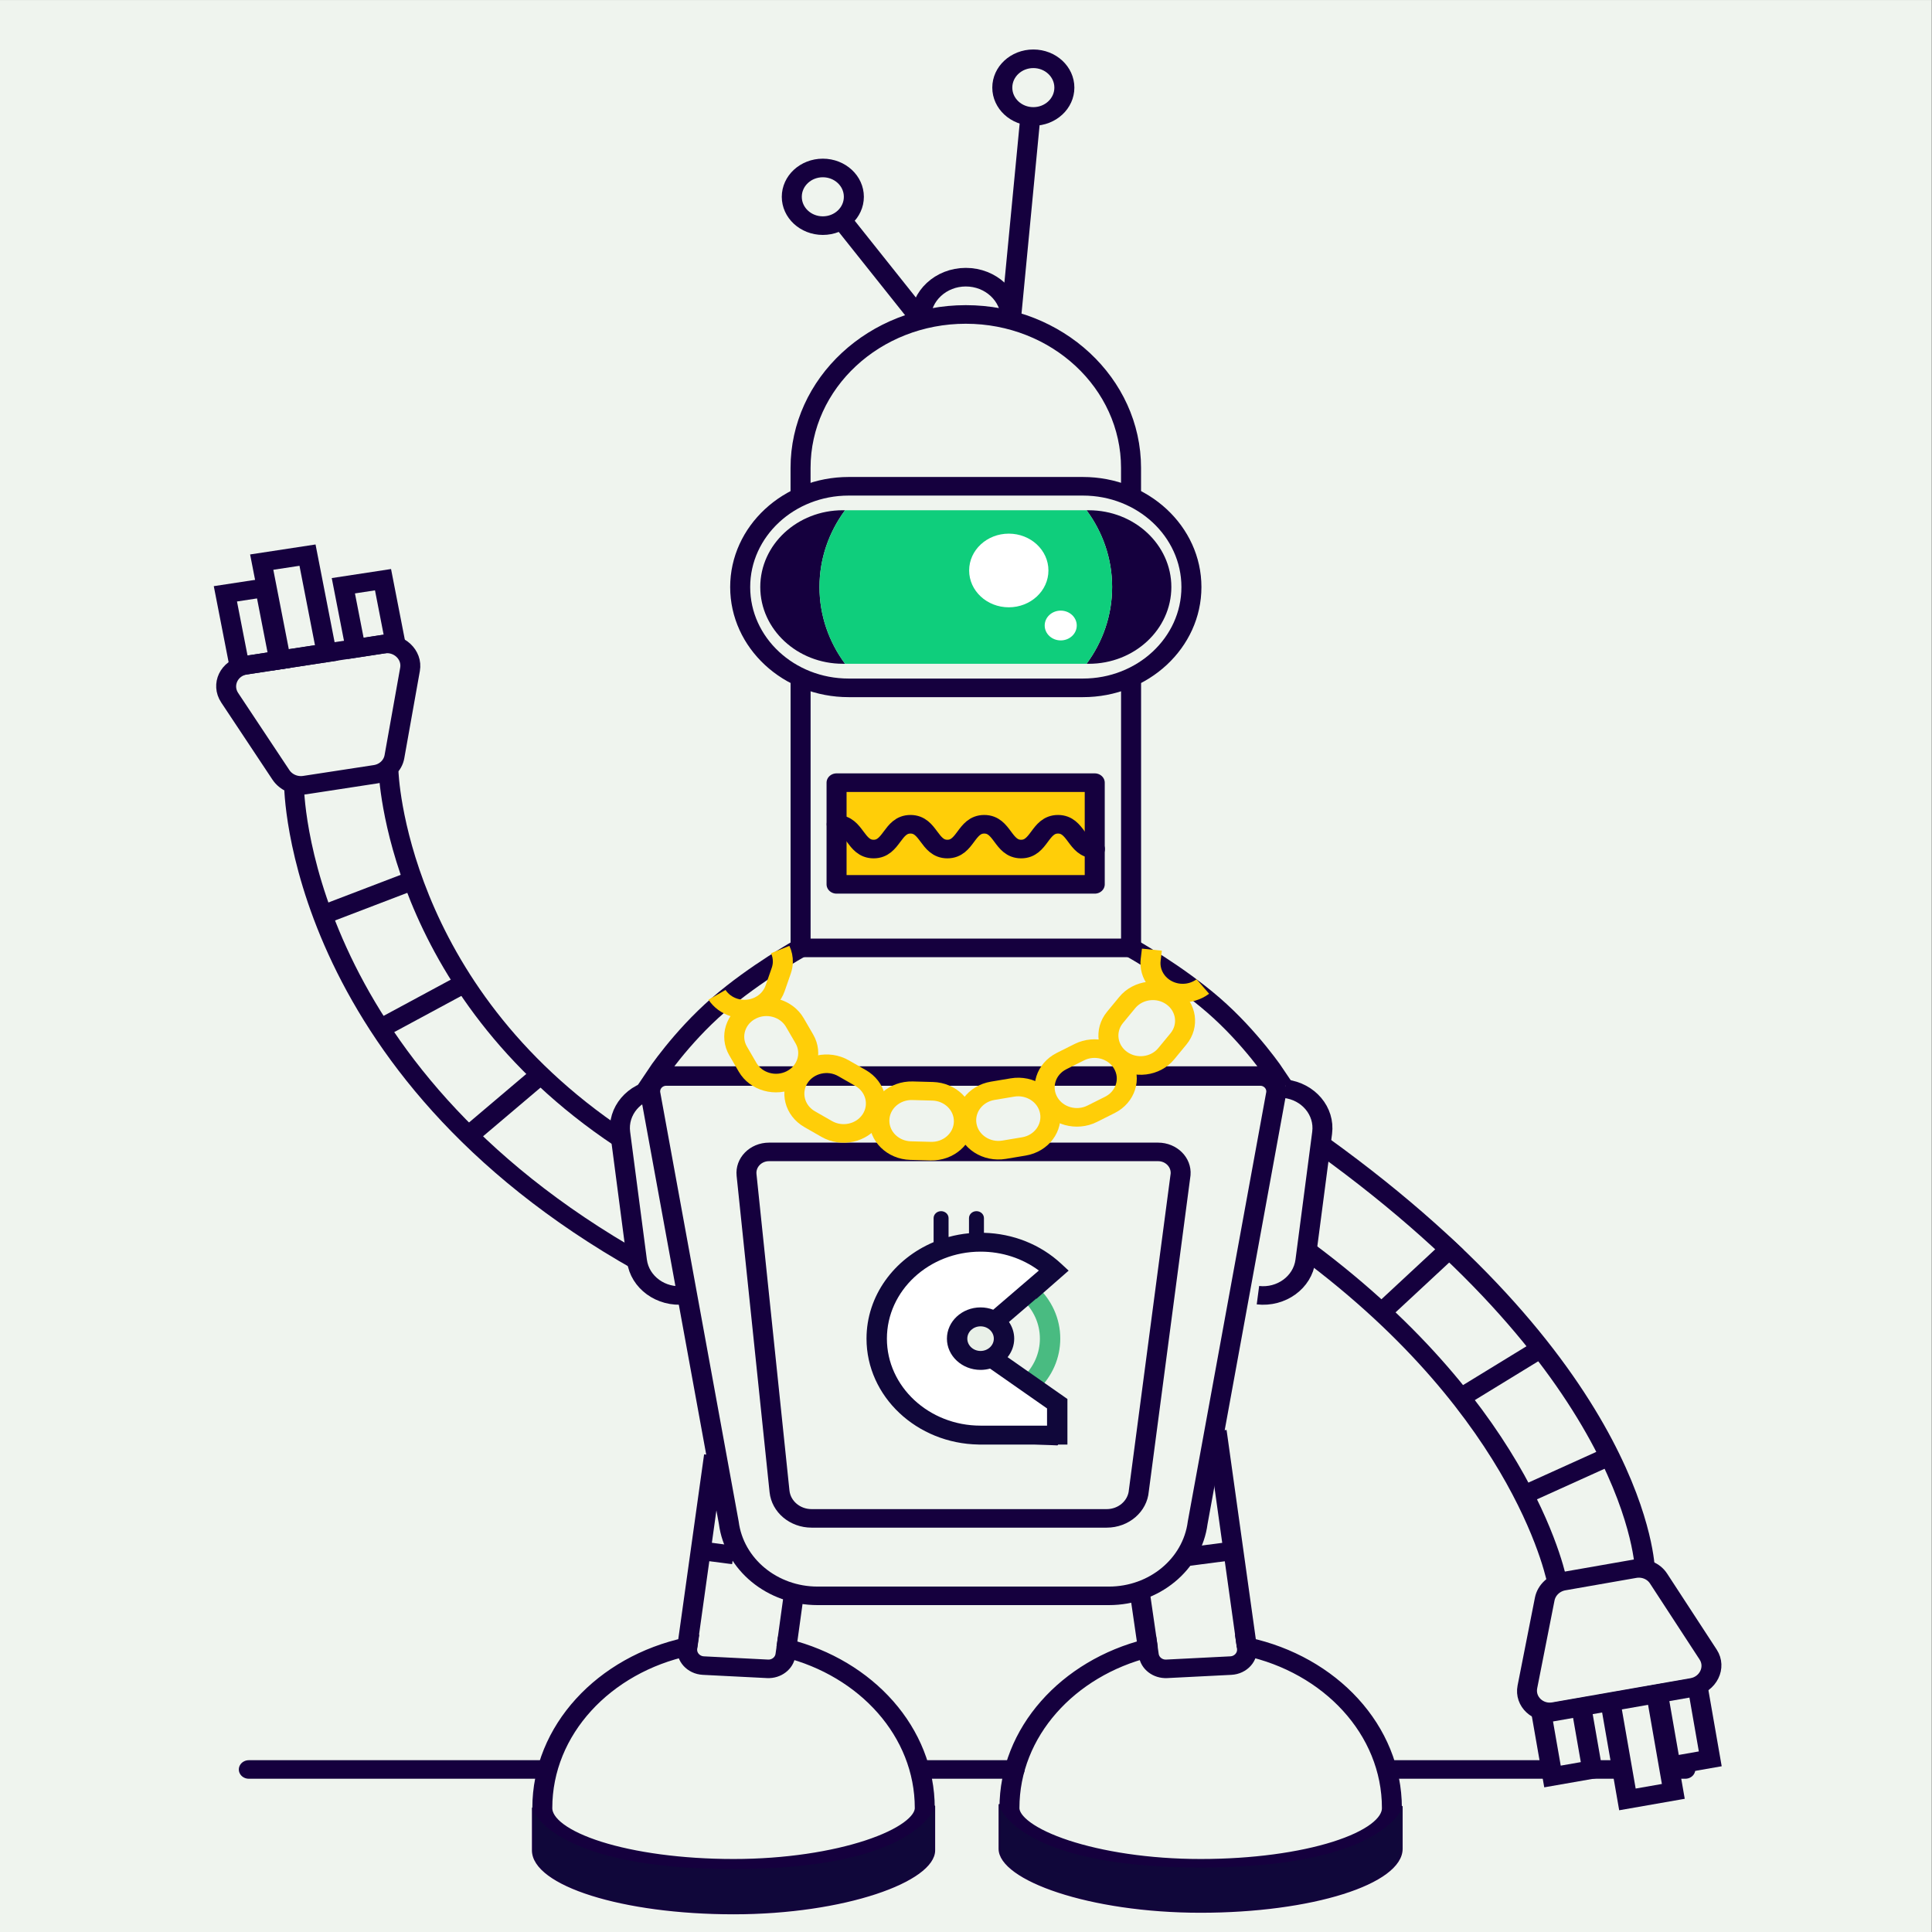 <?xml version="1.0" encoding="UTF-8" standalone="no"?>
<!DOCTYPE svg PUBLIC "-//W3C//DTD SVG 1.1//EN" "http://www.w3.org/Graphics/SVG/1.1/DTD/svg11.dtd">
<svg width="100%" height="100%" viewBox="0 0 1200 1200" version="1.1" xmlns="http://www.w3.org/2000/svg" xmlns:xlink="http://www.w3.org/1999/xlink" xml:space="preserve" xmlns:serif="http://www.serif.com/" style="fill-rule:evenodd;clip-rule:evenodd;stroke-miterlimit:10;">
    <rect x="0" y="0" width="1200" height="1200" fill="#808080" stroke="none"/>
    <g transform="matrix(1,0,0,1,-4215,-2460)">
        <g id="Bender_Prime" transform="matrix(1.587,0,0,1.429,4208.65,2461.43)">
            <rect x="4" y="-1" width="756" height="840" style="fill:none;"/>
            <clipPath id="_clip1">
                <rect x="4" y="-1" width="756" height="840"/>
            </clipPath>
            <g clip-path="url(#_clip1)">
                <g transform="matrix(0.394,0,0,0.806,4,-30.867)">
                    <g id="Background">
                        <rect x="0" y="37.076" width="1920" height="1042.74" style="fill:rgb(239,244,238);"/>
                    </g>
                </g>
                <g id="Artwork" transform="matrix(0.63,0,0,0.7,-2651.45,-1723)">
                    <g transform="matrix(1.033,0,0,0.959,4903.89,3128.42)">
                        <path d="M0,336.272L-175.208,336.272C-202.421,336.272 -225.346,315.944 -228.6,288.925L-275.797,10.847C-276.492,5.079 -271.989,0 -266.179,0L90.971,0C96.781,0 101.284,5.079 100.589,10.847L53.392,288.925C50.138,315.944 27.213,336.272 0,336.272Z" style="fill:none;stroke:rgb(21,0,62);stroke-width:12px;"/>
                    </g>
                    <g transform="matrix(1.033,0,0,0.959,4934.43,3457.15)">
                        <path d="M0,-293.954L-233.957,-293.954C-241.985,-293.954 -248.262,-287.03 -247.479,-279.04L-227.651,-74.154C-226.678,-64.228 -218.332,-56.662 -208.359,-56.662L-30.889,-56.662C-20.736,-56.662 -12.303,-64.496 -11.557,-74.622L13.55,-279.368C14.131,-287.244 7.897,-293.954 0,-293.954Z" style="fill:none;stroke:rgb(21,0,62);stroke-width:12px;"/>
                    </g>
                    <g transform="matrix(1,0,0,1,0,-75.865)">
                        <g transform="matrix(1.033,0,0,0.959,4829.06,3321.88)">
                            <path d="M0,8.99L-13.894,8.99C-16.376,8.99 -18.389,6.976 -18.389,4.495C-18.389,2.012 -16.376,0 -13.894,0L0,0C2.482,0 4.495,2.012 4.495,4.495C4.495,6.976 2.482,8.99 0,8.99" style="fill:rgb(16,7,58);fill-rule:nonzero;stroke:rgb(21,0,62);stroke-width:1px;stroke-linejoin:round;stroke-miterlimit:1.414;"/>
                        </g>
                        <g transform="matrix(1.033,0,0,0.959,4854.53,3400.59)">
                            <path d="M0,-65.181L14.771,-79.103C3.468,-90.406 -12.147,-97.396 -29.394,-97.396C-63.889,-97.396 -91.853,-69.432 -91.853,-34.938C-91.853,-0.443 -63.889,27.521 -29.394,27.521C-16.537,27.521 -5.229,32.215 4.704,25.553L17.066,27.264L16.712,7.196L-18.687,-20.835L-11.076,-56.679L0,-65.181" style="fill:white;fill-rule:nonzero;stroke:rgb(21,0,62);stroke-width:1px;stroke-linejoin:round;stroke-miterlimit:1.414;"/>
                        </g>
                        <g transform="matrix(1.033,0,0,0.959,4859.73,3333.79)">
                            <path d="M0,68.057L-8.805,59.527C-2.322,52.835 1.248,44.02 1.248,34.702C1.248,24.976 -2.595,15.887 -9.572,9.109L-14.165,4.648L-9.24,0L-5.044,4.447L-1.031,0.316C8.345,9.422 13.508,21.634 13.508,34.702C13.508,47.222 8.71,59.067 0,68.057" style="fill:rgb(73,187,129);fill-rule:nonzero;"/>
                        </g>
                        <g transform="matrix(1.033,0,0,0.959,4809.59,3367.08)">
                            <path d="M0,-0.001C0,-7.789 6.313,-14.103 14.102,-14.103C21.891,-14.103 28.205,-7.789 28.205,-0.001C28.205,7.787 21.891,14.102 14.102,14.102C6.313,14.102 0,7.787 0,-0.001" style="fill:rgb(233,240,232);fill-rule:nonzero;stroke:rgb(21,0,62);stroke-width:1px;stroke-linejoin:round;stroke-miterlimit:1.414;"/>
                        </g>
                        <g transform="matrix(-0.759,0.651,0.701,0.705,4849.4,3363.71)">
                            <path d="M-42.084,-16.466L6.442,-16.466" style="fill:rgb(16,7,58);fill-rule:nonzero;stroke:rgb(21,0,62);stroke-width:1.04px;stroke-linejoin:round;stroke-miterlimit:1.414;"/>
                        </g>
                        <g transform="matrix(1.033,0,0,0.959,4831.03,3432.87)">
                            <path d="M0,-56.152L25.62,-36.867L39.453,-26.454L39.453,0L11.665,-1.339" style="fill:white;fill-rule:nonzero;stroke:rgb(21,0,62);stroke-width:1px;stroke-linejoin:round;stroke-miterlimit:1.414;"/>
                        </g>
                        <g transform="matrix(1.033,0,0,0.959,4832.4,3353.69)">
                            <path d="M0,13.954C0,18.35 -3.577,21.926 -7.972,21.926C-12.369,21.926 -15.945,18.35 -15.945,13.954C-15.945,9.558 -12.369,5.981 -7.972,5.981C-3.577,5.981 0,9.558 0,13.954M32.005,59.146L32.005,70.283L-7.972,70.283L-7.972,70.282C-39.033,70.282 -64.301,45.014 -64.301,13.954C-64.301,-17.106 -39.033,-42.374 -7.972,-42.374C4.922,-42.374 17.155,-38.07 27.086,-30.143L-0.364,-4.78C-2.715,-5.739 -5.281,-6.277 -7.972,-6.277C-19.128,-6.277 -28.205,2.799 -28.205,13.954C-28.205,25.11 -19.128,34.185 -7.972,34.185C-5.988,34.185 -4.075,33.887 -2.262,33.351L32.005,59.146ZM12.26,13.954C12.26,9.983 11.093,6.287 9.109,3.159L25.489,-11.975L25.627,-11.828L40.292,-25.65L40.353,-25.708L44.991,-30.08L40.527,-34.544C28.053,-47.02 11.617,-54.077 -5.941,-54.585L-5.941,-64.092C-5.941,-66.575 -7.955,-68.588 -10.436,-68.588C-12.918,-68.588 -14.931,-66.575 -14.931,-64.092L-14.931,-54.283C-19.153,-53.856 -23.256,-53.027 -27.218,-51.866L-27.218,-64.091C-27.218,-66.574 -29.231,-68.588 -31.713,-68.588C-34.195,-68.588 -36.208,-66.574 -36.208,-64.091L-36.208,-48.527C-59.979,-37.742 -76.561,-13.802 -76.561,13.954C-76.561,51.4 -46.392,81.914 -9.086,82.514L-9.086,82.542L44.264,82.542L44.264,53.029L8.285,25.946C10.771,22.586 12.26,18.445 12.26,13.954" style="fill:rgb(16,7,58);fill-rule:nonzero;"/>
                        </g>
                    </g>
                    <g transform="matrix(1.033,0,0,0.959,4640.19,3137.67)">
                        <path d="M0,131.964C-14.053,133.673 -26.831,123.667 -28.54,109.614L-38.608,26.83C-40.317,12.777 -30.311,0 -16.258,-1.709" style="fill:none;stroke:rgb(21,0,62);stroke-width:12px;"/>
                    </g>
                    <g transform="matrix(1.026,0.121,-0.113,0.953,4456.56,2871.26)">
                        <path d="M0,72.92L-41.458,85.246C-46.969,86.885 -52.923,84.998 -56.485,80.484L-92.525,34.816C-98.632,27.078 -95.001,15.618 -85.552,12.808L-4.75,-11.215C4.498,-13.965 13.676,-6.72 13.15,2.913L10.021,60.223C9.698,66.148 5.687,71.229 0,72.92Z" style="fill:none;stroke:rgb(21,0,62);stroke-width:12px;"/>
                    </g>
                    <g transform="matrix(-1.016,0.155,0.185,0.948,4399.78,2870.73)">
                        <rect x="-18.301" y="-66.663" width="28.001" height="64" style="fill:none;stroke:rgb(21,0,62);stroke-width:12px;"/>
                    </g>
                    <g transform="matrix(-1.016,0.155,0.185,0.948,4371.61,2874.85)">
                        <rect x="-17" y="-49.848" width="24.253" height="47.375" style="fill:none;stroke:rgb(21,0,62);stroke-width:12px;"/>
                    </g>
                    <g transform="matrix(-1.016,0.155,0.185,0.948,4442.83,2864.09)">
                        <rect x="-17.904" y="-43.637" width="24.254" height="41.031" style="fill:none;stroke:rgb(21,0,62);stroke-width:12px;"/>
                    </g>
                    <g transform="matrix(0.426,0.898,0.933,-0.36,4594.26,2814.58)">
                        <path d="M66.89,-178.304C66.89,-178.304 195.234,-232.664 333.665,-145.995" style="fill:none;stroke:rgb(21,0,62);stroke-width:12px;"/>
                    </g>
                    <g transform="matrix(0.439,0.893,0.927,-0.373,4571.64,2804.84)">
                        <path d="M68.064,-219.901C68.064,-219.901 232.055,-297.278 425.62,-157.622" style="fill:none;stroke:rgb(21,0,62);stroke-width:12px;"/>
                    </g>
                    <g transform="matrix(0.745,-0.631,-0.704,-0.734,4534.79,3176.78)">
                        <path d="M-16.073,26.976L45.277,26.976" style="fill:none;stroke:rgb(21,0,62);stroke-width:12px;"/>
                    </g>
                    <g transform="matrix(0.872,-0.47,-0.539,-0.846,4474.65,3112.82)">
                        <path d="M-10.954,23.514L50.478,23.514" style="fill:none;stroke:rgb(21,0,62);stroke-width:12px;"/>
                    </g>
                    <g transform="matrix(0.934,-0.357,-0.423,-0.9,4433.69,3043.05)">
                        <path d="M-8.035,20.638L53.007,20.638" style="fill:none;stroke:rgb(21,0,62);stroke-width:12px;"/>
                    </g>
                    <g transform="matrix(1.033,0,0,0.959,4996.48,3137.67)">
                        <path d="M0,131.964C14.053,133.673 26.83,123.667 28.539,109.614L38.607,26.83C40.317,12.777 30.31,0 16.257,-1.709" style="fill:none;stroke:rgb(21,0,62);stroke-width:12px;"/>
                    </g>
                    <g transform="matrix(-0.456,-0.861,-0.927,0.423,5242.86,3256.63)">
                        <path d="M-148.992,138.315C-148.992,138.315 -43.1,105.948 111.081,178.384" style="fill:none;stroke:rgb(21,0,62);stroke-width:12px;"/>
                    </g>
                    <g transform="matrix(-0.469,-0.855,-0.921,0.435,5294.94,3190.26)">
                        <path d="M-201.572,165.687C-201.572,165.687 -88.054,110.636 131.054,213.848" style="fill:none;stroke:rgb(21,0,62);stroke-width:12px;"/>
                    </g>
                    <g transform="matrix(-0.73,0.678,0.731,0.678,5097.29,3281.96)">
                        <path d="M-52.359,-21.697L8.991,-21.697" style="fill:none;stroke:rgb(21,0,62);stroke-width:12px;"/>
                    </g>
                    <g transform="matrix(-0.863,0.528,0.569,0.801,5134.52,3339.87)">
                        <path d="M-56.36,-16.907L5.072,-16.907" style="fill:none;stroke:rgb(21,0,62);stroke-width:12px;"/>
                    </g>
                    <g transform="matrix(-0.929,0.42,0.453,0.862,5168.09,3399.63)">
                        <path d="M-57.956,-13.374L3.086,-13.374" style="fill:none;stroke:rgb(21,0,62);stroke-width:12px;"/>
                    </g>
                    <g transform="matrix(-0.138,0.951,1.024,0.128,4929.69,3344.44)">
                        <path d="M138.706,-197.807L172.767,-197.585" style="fill:none;stroke:rgb(21,0,62);stroke-width:12px;"/>
                    </g>
                    <g transform="matrix(-0.133,0.951,1.025,0.123,4872.16,3338.8)">
                        <path d="M52.363,-201.59L177.129,-201.59" style="fill:none;stroke:rgb(21,0,62);stroke-width:12px;"/>
                    </g>
                    <g transform="matrix(-0.138,-0.951,-1.024,0.128,5099.27,3243.29)">
                        <path d="M-225.967,197.585L-191.876,197.585" style="fill:none;stroke:rgb(21,0,62);stroke-width:12px;"/>
                    </g>
                    <g transform="matrix(-0.133,-0.951,-1.025,0.123,5165.65,3239.3)">
                        <path d="M-229.429,201.59L-88.895,201.59" style="fill:none;stroke:rgb(21,0,62);stroke-width:12px;"/>
                    </g>
                    <g transform="matrix(1,0,0,1,4303,2526.5)">
                        <g transform="matrix(1.036,0,0,0.962,540.042,105.606)">
                            <path d="M0,27.069C0,12.119 -12.12,0 -27.07,0C-42.02,0 -54.139,12.119 -54.139,27.069" style="fill:none;stroke:rgb(21,0,62);stroke-width:12px;stroke-linejoin:round;"/>
                        </g>
                        <g transform="matrix(1.036,0,0,0.962,436.98,345.655)">
                            <path d="M0,-99.1C-9.68,-85 -15.33,-67.94 -15.33,-49.55C-15.33,-31.16 -9.68,-14.1 0,0L-1.3,0C-28.66,0 -50.84,-22.19 -50.84,-49.55C-50.84,-63.23 -45.3,-75.62 -36.33,-84.59C-27.36,-93.55 -14.98,-99.1 -1.3,-99.1L0,-99.1Z" style="fill:rgb(21,0,62);fill-rule:nonzero;"/>
                        </g>
                        <g transform="matrix(1.036,0,0,0.962,639.685,298.004)">
                            <path d="M0,0C0,13.68 -5.54,26.07 -14.51,35.04C-23.479,44 -35.86,49.55 -49.54,49.55L-50.84,49.55C-41.16,35.45 -35.51,18.39 -35.51,0C-35.51,-18.39 -41.16,-35.45 -50.84,-49.55L-49.54,-49.55C-22.18,-49.55 0,-27.36 0,0" style="fill:rgb(21,0,62);fill-rule:nonzero;"/>
                        </g>
                        <g transform="matrix(1.036,0,0,0.962,584.763,235.447)">
                            <path d="M0,130.104L-140.482,130.104C-176.409,130.104 -205.534,100.979 -205.534,65.052C-205.534,29.125 -176.409,0 -140.482,0L0,0C35.927,0 65.052,29.125 65.052,65.052C65.052,100.979 35.927,130.104 0,130.104Z" style="fill:none;stroke:rgb(21,0,62);stroke-width:12px;"/>
                        </g>
                        <g transform="matrix(1.036,0,0,0.962,602.9,298.004)">
                            <path d="M0,0C0,18.39 -5.65,35.45 -15.33,49.55L-160.17,49.55C-169.85,35.45 -175.5,18.39 -175.5,0C-175.5,-18.39 -169.85,-35.45 -160.17,-49.55L-15.33,-49.55C-5.65,-35.45 0,-18.39 0,0" style="fill:rgb(15,206,124);fill-rule:nonzero;"/>
                        </g>
                        <g transform="matrix(1.036,0,0,0.962,563.325,287.724)">
                            <path d="M0,0.001C0,13.13 -10.644,23.773 -23.773,23.773C-36.902,23.773 -47.546,13.13 -47.546,0.001C-47.546,-13.128 -36.902,-23.772 -23.773,-23.772C-10.644,-23.772 0,-13.128 0,0.001" style="fill:white;fill-rule:nonzero;"/>
                        </g>
                        <g transform="matrix(1.036,0,0,0.962,580.921,321.902)">
                            <path d="M0,0C0,5.309 -4.304,9.612 -9.612,9.612C-14.921,9.612 -19.224,5.309 -19.224,0C-19.224,-5.309 -14.921,-9.612 -9.612,-9.612C-4.304,-9.612 0,-5.309 0,0" style="fill:white;fill-rule:nonzero;"/>
                        </g>
                        <g transform="matrix(1.036,0,0,0.962,409.357,521.429)">
                            <path d="M0,-172.666L0,0.667L198.173,0.667L198.173,-173.333" style="fill:none;stroke:rgb(21,0,62);stroke-width:12px;"/>
                        </g>
                        <g transform="matrix(1.036,0,0,0.962,614.643,128.752)">
                            <path d="M0,117.678L0,99.087C0,44.363 -44.362,0 -99.086,0C-153.811,0 -198.173,44.363 -198.173,99.087L-198.173,117.081" style="fill:none;stroke:rgb(21,0,62);stroke-width:12px;"/>
                        </g>
                        <g transform="matrix(-1.036,0,0,0.962,1547.9,-833.313)">
                            <rect x="922.594" y="1302.28" width="154.812" height="65.628" style="fill:rgb(255,206,8);stroke:rgb(21,0,62);stroke-width:12px;stroke-linejoin:round;"/>
                        </g>
                        <g transform="matrix(1.036,0,0,0.962,592.185,445.307)">
                            <path d="M0,16C-11.056,16 -11.056,0 -22.112,0C-33.17,0 -33.17,16 -44.228,16C-55.285,16 -55.285,0 -66.343,0C-77.4,0 -77.4,16 -88.458,16C-99.516,16 -99.516,0 -110.574,0C-121.634,0 -121.634,16 -132.693,16C-143.753,16 -143.753,0 -154.812,0" style="fill:none;stroke:rgb(21,0,62);stroke-width:12px;stroke-linecap:round;"/>
                        </g>
                        <g transform="matrix(1,0,0,1,-3003,-2548)">
                            <path d="M3412.36,3070.07C3412.36,3070.07 3384.19,3085.7 3361.17,3105.65C3337.86,3125.85 3322.16,3149.58 3322.16,3149.58L3707.91,3149.58C3707.91,3149.58 3692.14,3125.85 3668.83,3105.65C3645.81,3085.7 3617.64,3070.07 3617.64,3070.07" style="fill:none;stroke:rgb(21,0,62);stroke-width:11.98px;"/>
                        </g>
                        <g transform="matrix(0.092,-0.958,-1.032,-0.085,615.853,77.917)">
                            <path d="M-62.143,67.932L74.261,67.932" style="fill:none;stroke:rgb(21,0,62);stroke-width:12px;"/>
                        </g>
                        <g transform="matrix(-0.616,-0.773,-0.833,0.572,470.683,60.034)">
                            <path d="M-67.47,34L17.133,34" style="fill:none;stroke:rgb(21,0,62);stroke-width:12px;"/>
                        </g>
                        <g transform="matrix(0,0.962,1.036,0,423.172,37.797)">
                            <circle cx="18.609" cy="0" r="18.609" style="fill:none;stroke:rgb(21,0,62);stroke-width:12px;stroke-linejoin:round;"/>
                        </g>
                        <g transform="matrix(0,0.962,1.036,0,553.945,-30)">
                            <circle cx="18.609" cy="0" r="18.609" style="fill:none;stroke:rgb(21,0,62);stroke-width:12px;stroke-linejoin:round;"/>
                        </g>
                        <g transform="matrix(1.036,0,0,0.962,396.688,562.329)">
                            <path d="M0,-40.793C1.107,-38.24 1.667,-35.443 1.585,-32.584C1.534,-30.795 1.231,-28.982 0.66,-27.198L-3.041,-15.74C-6.313,-5.58 -17.198,0 -27.358,-3.272C-31.928,-4.745 -35.563,-7.76 -37.895,-11.548" style="fill:none;stroke:rgb(255,206,8);stroke-width:12px;"/>
                        </g>
                        <g transform="matrix(1.036,0,0,0.962,403.589,560.866)">
                            <path d="M0,44.609C-9.394,49.678 -21.118,46.173 -26.187,36.78L-31.904,26.188C-36.973,16.795 -33.468,5.07 -24.075,0.001C-14.682,-5.069 -2.957,-1.564 2.112,7.83L7.829,18.422C12.898,27.815 9.393,39.54 0,44.609Z" style="fill:none;stroke:rgb(255,206,8);stroke-width:12px;"/>
                        </g>
                        <g transform="matrix(1.036,0,0,0.962,453.167,602.863)">
                            <path d="M0,26.594C-5.6,35.681 -17.506,38.508 -26.593,32.907L-36.84,26.593C-45.927,20.992 -48.753,9.086 -43.153,-0.001C-37.553,-9.088 -25.647,-11.914 -16.56,-6.314L-6.313,0.001C2.773,5.601 5.6,17.507 0,26.594Z" style="fill:none;stroke:rgb(255,206,8);stroke-width:12px;"/>
                        </g>
                        <g transform="matrix(1.036,0,0,0.962,510.792,628.83)">
                            <path d="M0,1.455C-0.307,12.124 -9.204,20.525 -19.874,20.219L-31.905,19.873C-42.575,19.567 -50.976,10.67 -50.669,0C-50.363,-10.67 -41.465,-19.07 -30.796,-18.764L-18.764,-18.419C-8.095,-18.112 0.306,-9.214 0,1.455Z" style="fill:none;stroke:rgb(255,206,8);stroke-width:12px;"/>
                        </g>
                        <g transform="matrix(1.036,0,0,0.962,564.233,632.405)">
                            <path d="M0,-8.997C1.894,1.507 -5.085,11.559 -15.59,13.453L-27.436,15.589C-37.94,17.484 -47.991,10.504 -49.886,0C-51.78,-10.505 -44.8,-20.556 -34.296,-22.451L-22.45,-24.587C-11.946,-26.481 -1.895,-19.501 0,-8.997Z" style="fill:none;stroke:rgb(255,206,8);stroke-width:12px;"/>
                        </g>
                        <g transform="matrix(1.036,0,0,0.962,609.603,617.533)">
                            <path d="M0,-24.075C5.069,-14.682 1.564,-2.957 -7.829,2.112L-18.421,7.828C-27.814,12.898 -39.539,9.393 -44.608,0C-49.678,-9.394 -46.172,-21.118 -36.779,-26.187L-26.187,-31.904C-16.794,-36.973 -5.069,-33.469 0,-24.075Z" style="fill:none;stroke:rgb(255,206,8);stroke-width:12px;"/>
                        </g>
                        <g transform="matrix(1.036,0,0,0.962,640.369,591.258)">
                            <path d="M0,-40.234C8.472,-33.741 10.077,-21.61 3.584,-13.138L-3.737,-3.584C-10.229,4.888 -22.361,6.493 -30.833,0C-39.306,-6.492 -40.91,-18.624 -34.417,-27.096L-27.096,-36.65C-20.604,-45.122 -8.472,-46.727 0,-40.234Z" style="fill:none;stroke:rgb(255,206,8);stroke-width:12px;"/>
                        </g>
                        <g transform="matrix(1.036,0,0,0.962,659.256,527.711)">
                            <path d="M0,19.07C-3.86,22.171 -8.909,23.797 -14.225,23.204C-24.296,22.074 -31.69,13.408 -31.405,3.463C-31.39,2.923 -31.344,2.383 -31.289,1.845L-30.56,-4.727" style="fill:none;stroke:rgb(255,206,8);stroke-width:12px;"/>
                        </g>
                    </g>
                    <g transform="matrix(1.033,0,0,0.959,4369.57,3558.72)">
                        <path d="M0,0L176.391,0" style="fill:none;stroke:rgb(21,0,62);stroke-width:12px;stroke-linecap:round;stroke-linejoin:round;"/>
                    </g>
                    <g transform="matrix(1.033,0,0,0.959,5079.77,3558.72)">
                        <path d="M0,0L176.391,0" style="fill:none;stroke:rgb(21,0,62);stroke-width:12px;stroke-linecap:round;stroke-linejoin:round;"/>
                    </g>
                    <g transform="matrix(1.033,0,0,0.959,4789.5,3558.72)">
                        <path d="M0,0L54.026,0" style="fill:none;stroke:rgb(21,0,62);stroke-width:12px;stroke-linecap:round;stroke-linejoin:round;"/>
                    </g>
                    <g transform="matrix(1.033,0,0,0.959,4789.5,3519.84)">
                        <path d="M0,65.51C0,84.51 -51.49,104.51 -115,104.51C-178.51,104.51 -230,86.96 -230,65.51C-230,14.99 -192.84,-27.4 -142.71,-39L-142.8,-38.33C-143.57,-32.389 -139.12,-27.04 -133.14,-26.719L-94.57,-24.62C-89.2,-24.33 -84.51,-28.21 -83.8,-33.53L-83.2,-37.99C-35.15,-25.07 0,16.37 0,65.51Z" style="fill:none;stroke:rgb(21,0,62);stroke-width:12px;"/>
                    </g>
                    <g transform="matrix(1.033,0,0,0.959,4795.44,3620.84)">
                        <path d="M0,-12.451C0,7.499 -54.064,28.499 -120.75,28.499C-187.436,28.499 -241.5,10.071 -241.5,-12.451L-241.5,-39.7C-241.5,-39.7 -230.5,-0.78 -120.75,-0.78C-10.5,-0.78 0,-40.95 0,-40.95L0,-12.451Z" style="fill:rgb(16,7,58);fill-rule:nonzero;stroke:rgb(21,0,62);stroke-width:1px;stroke-linejoin:round;stroke-miterlimit:1.414;"/>
                    </g>
                    <g transform="matrix(1.023,0.133,0.143,-0.95,4651.98,3419.17)">
                        <path d="M-0.284,-4.073L18.834,-4.073" style="fill:none;stroke:rgb(21,0,62);stroke-width:12px;"/>
                    </g>
                    <g transform="matrix(1.033,0,0,0.959,4842.11,3519.84)">
                        <path d="M0,65.51C0,84.51 51.49,104.51 115,104.51C178.51,104.51 230,86.96 230,65.51C230,14.99 192.84,-27.4 142.71,-39L142.8,-38.33C143.57,-32.389 139.12,-27.04 133.14,-26.719L94.57,-24.62C89.2,-24.33 84.51,-28.21 83.8,-33.53L83.2,-37.99C35.15,-25.07 0,16.37 0,65.51Z" style="fill:none;stroke:rgb(21,0,62);stroke-width:12px;"/>
                    </g>
                    <g transform="matrix(-1.023,0.133,0.143,0.95,4921.33,3434.65)">
                        <path d="M-58.4,-4.073L-29.058,-4.073" style="fill:none;stroke:rgb(21,0,62);stroke-width:12px;"/>
                    </g>
                    <g transform="matrix(1.033,0,0,0.959,4835.87,3619.88)">
                        <path d="M0,-12.451C0,7.499 54.176,28.499 121,28.499C187.824,28.499 242,10.071 242,-12.451L242,-39.7C242,-39.7 230.977,-0.78 121,-0.78C10.522,-0.78 0,-40.95 0,-40.95L0,-12.451Z" style="fill:rgb(16,7,58);fill-rule:nonzero;stroke:rgb(21,0,62);stroke-width:1px;stroke-linejoin:round;stroke-miterlimit:1.414;"/>
                    </g>
                    <g transform="matrix(1.018,-0.178,0.165,0.945,5200.09,3519.28)">
                        <path d="M0,-82L43.251,-82C49.001,-82 54.17,-78.495 56.299,-73.153L77.829,-19.108C81.477,-9.95 74.731,0 64.873,0L-19.425,0C-29.072,0 -35.806,-9.561 -32.557,-18.645L-13.225,-72.687C-11.226,-78.272 -5.933,-82 0,-82Z" style="fill:rgb(239,244,238);fill-rule:nonzero;stroke:rgb(21,0,62);stroke-width:12px;"/>
                    </g>
                    <g transform="matrix(1.018,-0.178,0.165,0.945,3700.88,3212.88)">
                        <rect x="1422.13" y="584.047" width="24.253" height="47.375" style="fill:rgb(239,244,238);stroke:rgb(21,0,62);stroke-width:12px;"/>
                    </g>
                    <g transform="matrix(1.018,-0.178,0.165,0.945,3699.83,3206.88)">
                        <rect x="1351.13" y="590.391" width="24.253" height="41.031" style="fill:rgb(239,244,238);stroke:rgb(21,0,62);stroke-width:12px;"/>
                    </g>
                    <g transform="matrix(1.018,-0.178,0.165,0.945,3703.63,3228.59)">
                        <rect x="1393.13" y="567.422" width="28" height="64" style="fill:rgb(239,244,238);stroke:rgb(21,0,62);stroke-width:12px;"/>
                    </g>
                </g>
            </g>
        </g>
    </g>
</svg>
